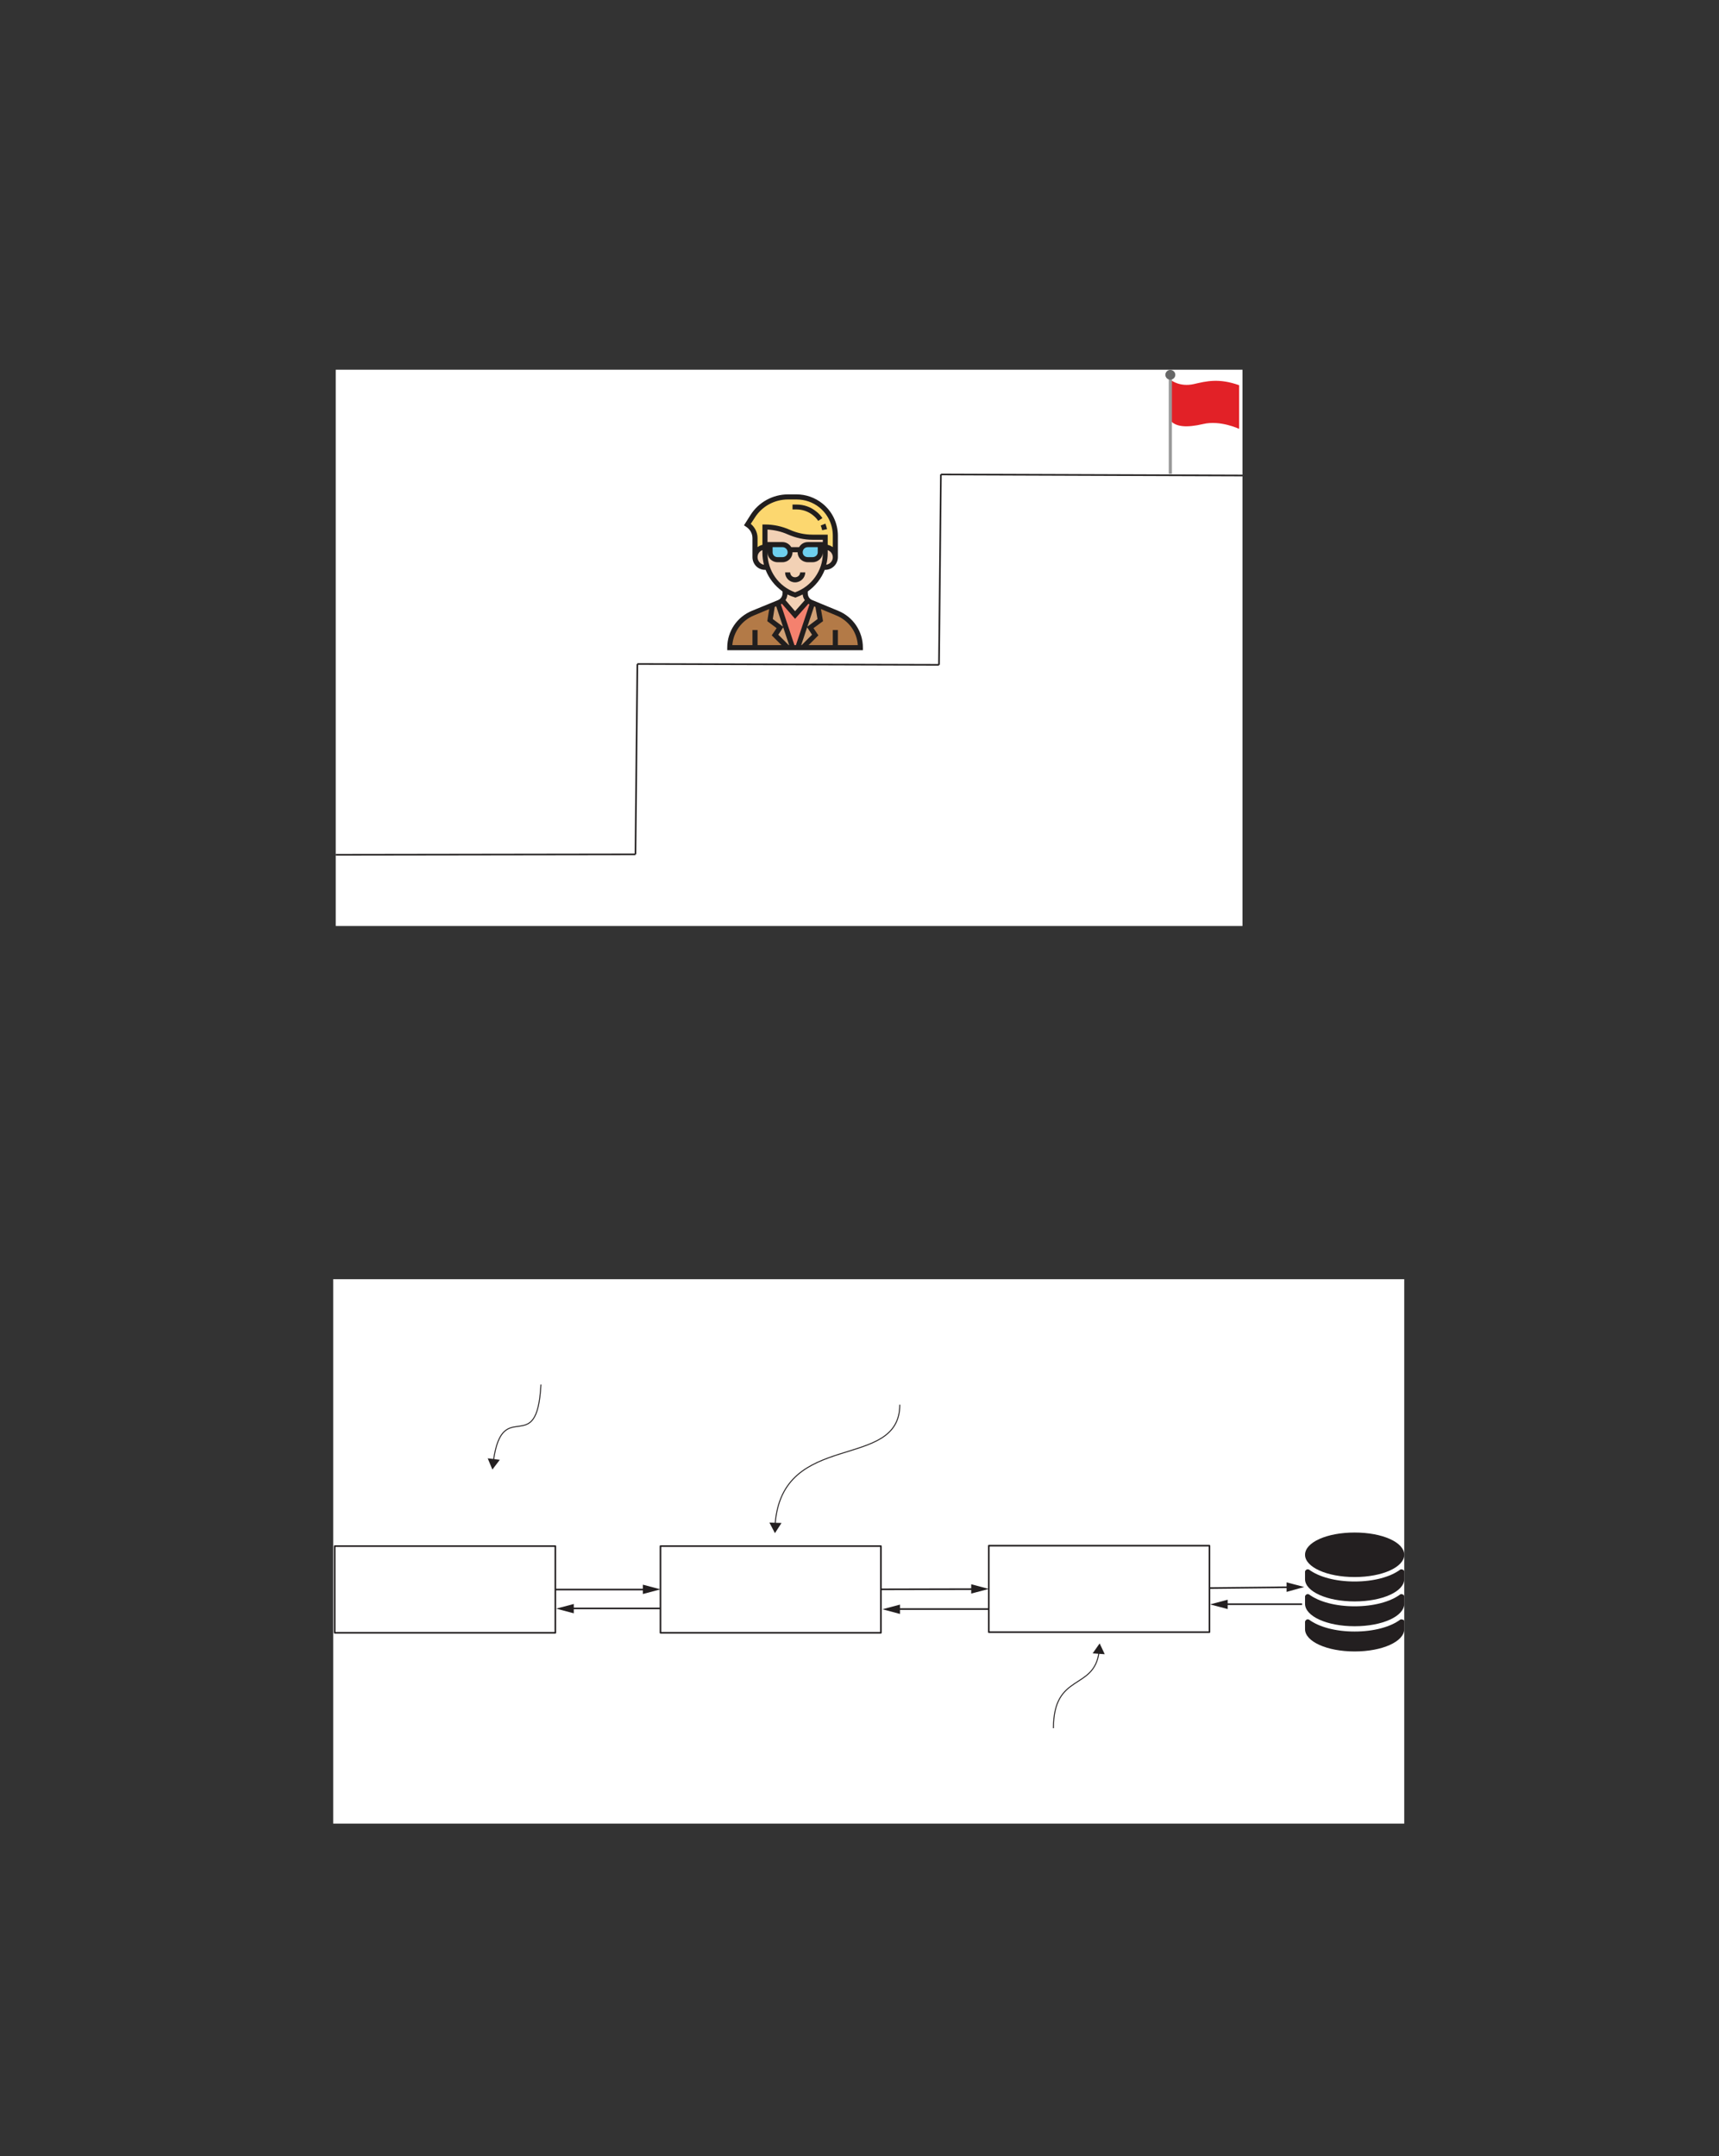 <?xml version="1.0" encoding="UTF-8" standalone="no"?>
<!DOCTYPE svg PUBLIC "-//W3C//DTD SVG 1.1//EN"
"http://www.w3.org/Graphics/SVG/1.1/DTD/svg11.dtd">
<svg viewBox="0 0 811 1017" version="1.1" xmlns="http://www.w3.org/2000/svg" xmlns:xlink="http://www.w3.org/1999/xlink">
<rect x="0" y="0" width="811" height="1017" fill="#333333" stroke="none"/>
<defs>
<clipPath id="c0_483"><path d="M158.4,436.8V174.5H586.2V436.8Z"/></clipPath>
<clipPath id="c1_483"><path d="M157.2,860.2V603.4H662.5V860.2Z"/></clipPath>
<style type="text/css"><![CDATA[
.g0_483{
fill: #FFFFFF;
}
.g1_483{
fill: #FCD76F;
}
.g2_483{
fill: #B37A47;
}
.g3_483{
fill: #D0A176;
}
.g4_483{
fill: #F4816E;
}
.g5_483{
fill: #F2D1B5;
}
.g6_483{
fill: #6ECFEE;
}
.g7_483{
fill: #211E1E;
}
.g8_483{
fill: none;
stroke: #211E1E;
stroke-width: 0.763;
stroke-linecap: butt;
stroke-linejoin: miter;
stroke-miterlimit: 4;
}
.g9_483{
fill: #E22127;
}
.ga_483{
fill: #9A9A9A;
}
.gb_483{
fill: #666767;
}
.gc_483{
fill: #231F20;
}
.gd_483{
fill: none;
stroke: #231F20;
stroke-width: 0.763;
stroke-linecap: butt;
stroke-linejoin: round;
}
.ge_483{
fill: none;
stroke: #231F20;
stroke-width: 0.763;
stroke-linecap: butt;
stroke-linejoin: miter;
stroke-miterlimit: 4;
}
.gf_483{
fill: none;
stroke: #231F20;
stroke-width: 0.458;
stroke-linecap: butt;
stroke-linejoin: miter;
stroke-miterlimit: 4;
}
]]></style>
</defs>
<path d="M158.4,436.8H586.2V174.4H158.4Z" class="g0_483"/>
<path d="M394.1,252.7v10.1c0,-1.3,-.5,-2.4,-1.4,-3.3c-.9,-.9,-2.1,-1.4,-3.4,-1.4v-4.7h-6c-3.8,0,-7.6,-.8,-11.1,-2.4c-3.6,-1.6,-7.4,-2.4,-11.2,-2.4h-.1v9.5c-2.6,0,-4.7,2.1,-4.7,4.7v-9c0,-2.5,-1.3,-4.8,-3.3,-6.2l-.3,-.2l2.5,-3.8c3.6,-5.7,9.9,-9.2,16.7,-9.2h4c4.2,0,8.2,1.4,11.4,4c2.2,1.7,3.9,3.9,5.1,6.4c1.2,2.4,1.8,5.1,1.8,7.9Z" class="g1_483"/>
<path d="M356.2,305.5H344.3c0,-7.2,4.4,-13.6,11,-16.3l9.1,-3.8l-1.1,7.1L368,296l-2.4,3.6l6,5.9H356.2Z" class="g2_483"/>
<path d="M394.1,305.5H378.7l5.9,-5.9L382.2,296l4.8,-3.5l-1.2,-7.1l9.2,3.8c3.3,1.3,6,3.6,7.9,6.5c1.9,2.8,3,6.2,3,9.8H394.1Z" class="g2_483"/>
<path d="M385.8,285.4l1.2,7.1l-4.8,3.5l2.4,3.6l-5.9,5.9h-2.4l7,-21.1l2.5,1Z" class="g3_483"/>
<path d="M366.9,284.4l7,21.1h-2.3l-6,-5.9L368,296l-4.7,-3.5l1.1,-7.1l2.5,-1Z" class="g3_483"/>
<path d="M383.3,284.4l-7,21.1h-2.4l-7,-21.1l.5,-.2c.6,-.2,1.2,-.6,1.6,-1.1l6.1,7l6.1,-7c.5,.5,1,.9,1.6,1.1l.5,.2Z" class="g4_483"/>
<path d="M392.7,259.5c.9,.9,1.4,2,1.4,3.3c0,2.7,-2.1,4.8,-4.8,4.8h-1.1c.8,-2.1,1.1,-4.4,1.1,-6.7v-2.8c1.3,0,2.5,.5,3.4,1.4Z" class="g5_483"/>
<path d="M383.3,253.4c-3.8,0,-7.6,-.8,-11.1,-2.4c-3.6,-1.6,-7.4,-2.4,-11.2,-2.4h-.1v12.3c0,2.3,.4,4.6,1.1,6.7c1.5,4.4,4.5,8.2,8.4,10.7c1.4,1,3,1.8,4.7,2.3c1.7,-.5,3.3,-1.3,4.8,-2.3c3.9,-2.5,6.8,-6.3,8.3,-10.7c.8,-2.1,1.1,-4.4,1.1,-6.7v-7.5h-6Z" class="g5_483"/>
<path d="M387,256.9v3.6c0,1.9,-1.6,3.5,-3.6,3.5h-2.3c-2,0,-3.6,-1.6,-3.6,-3.5c0,-.4,.1,-.8,.2,-1.2c.2,-.5,.5,-1,.8,-1.3c.7,-.7,1.6,-1.1,2.6,-1.1H387Z" class="g6_483"/>
<path d="M381.2,283.1v0l-6.1,7l-6.1,-7c.9,-.8,1.4,-2,1.4,-3.3v-1.5c1.4,1,3,1.8,4.7,2.3c1.7,-.5,3.3,-1.3,4.8,-2.3v1.5c0,1.3,.5,2.5,1.3,3.3Z" class="g5_483"/>
<path d="M372.5,259.3c.2,.4,.3,.8,.3,1.2c0,1,-.4,1.9,-1.1,2.5c-.6,.6,-1.5,1,-2.5,1h-2.4c-1.9,0,-3.5,-1.6,-3.5,-3.5v-3.6h5.9c1.6,0,2.9,1,3.3,2.4Z" class="g6_483"/>
<path d="M362,267.6h-1.1c-1.3,0,-2.5,-.5,-3.3,-1.4c-.9,-.9,-1.4,-2,-1.4,-3.4c0,-2.6,2.1,-4.7,4.7,-4.7v2.8c0,2.3,.4,4.6,1.1,6.7Z" class="g5_483"/>
<path d="M395.4,288.1l-12.1,-5c-1.4,-.5,-2.2,-1.8,-2.2,-3.3V279c3.6,-2.6,6.4,-6.1,8,-10.2h.2c3.3,0,6,-2.7,6,-6V252.7c0,-6,-2.7,-11.5,-7.3,-15.2c-3.5,-2.8,-7.8,-4.3,-12.2,-4.3h-4c-7.2,0,-13.9,3.7,-17.7,9.7l-3.1,4.9l1.2,.8c1.7,1.2,2.8,3.1,2.8,5.2v9c0,3.3,2.6,6,5.9,6h.3c1.6,4.1,4.4,7.6,8,10.2v.8c0,1.5,-.9,2.8,-2.2,3.3l-12.2,5c-7.1,2.9,-11.7,9.7,-11.7,17.4v1.2h64v-1.2c0,-7.7,-4.6,-14.5,-11.7,-17.4Zm-9.7,3.9l-4.8,3.6l3.2,-9.6l.6,.3l1,5.7Zm-20.2,-5.7l.7,-.3l3.2,9.6L364.6,292l.9,-5.7Zm4,9.6l2.8,8.4h-.2l-4.9,-4.9l2.3,-3.5Zm-1.1,-10.8c.1,-.1,.3,-.2,.5,-.3l6.2,7.1l6.3,-7.1c.1,.1,.3,.2,.5,.3l-6.4,19.2h-.7l-6.4,-19.2Zm12.4,10.8l2.3,3.5l-4.9,4.9H378l2.8,-8.4Zm.3,-40.2c-1.8,0,-3.3,1,-4.1,2.4h-3.7c-.8,-1.4,-2.4,-2.4,-4.1,-2.4h-7.1v-5.9c3.3,.2,6.5,.9,9.6,2.3c3.7,1.6,7.6,2.5,11.6,2.5h4.9v1.1h-7.1Zm4.7,2.4v2.4c0,1.3,-1.1,2.3,-2.4,2.3h-2.3c-1.4,0,-2.4,-1,-2.4,-2.3c0,-1.3,1,-2.4,2.4,-2.4h4.7Zm-14.2,2.4c0,1.3,-1.1,2.3,-2.4,2.3h-2.4c-1.3,0,-2.3,-1,-2.3,-2.3v-2.4h4.7c1.3,0,2.4,1.1,2.4,2.4Zm18.2,5.9c.5,-1.8,.7,-3.6,.7,-5.5v-1.4c1.4,.5,2.4,1.8,2.4,3.4c0,1.7,-1.3,3.2,-3.1,3.5ZM354.2,247.1l1.9,-2.9c3.4,-5.4,9.3,-8.6,15.7,-8.6h4c3.9,0,7.7,1.3,10.7,3.7c4.1,3.3,6.4,8.1,6.4,13.4v5.4c-.7,-.5,-1.5,-.9,-2.4,-1.1v-4.8h-7.2c-3.7,0,-7.3,-.8,-10.7,-2.3c-3.6,-1.6,-7.6,-2.5,-11.7,-2.5h-1.2V257c-.9,.2,-1.7,.6,-2.3,1.1v-4.3c0,-2.6,-1.2,-5,-3.2,-6.7Zm3.2,15.7c0,-1.5,.9,-2.8,2.3,-3.3v1.4c0,1.9,.3,3.7,.7,5.5c-1.7,-.3,-3,-1.8,-3,-3.6Zm4.7,-1.9v-.4c0,2.6,2.1,4.7,4.7,4.7h2.4c2.6,0,4.7,-2.1,4.7,-4.7h2.4c0,2.6,2.1,4.7,4.8,4.7h2.3c2.6,0,4.8,-2.1,4.8,-4.7v.4c0,8.3,-5.3,15.7,-13.1,18.5c-7.8,-2.8,-13,-10.2,-13,-18.5Zm12.7,20.8l.3,.2l.4,-.1c1.1,-.4,2.2,-.9,3.2,-1.4c.1,1,.4,1.9,1,2.7l-4.6,5.2l-4.5,-5.2c.5,-.8,.8,-1.7,.9,-2.7c1.1,.5,2.1,1,3.3,1.3Zm-19.1,8.6l7.2,-3L362,293l4.4,3.3l-2.3,3.4l4.6,4.6H357.4v-7.1H355v7.1h-9.5c.5,-6.2,4.4,-11.6,10.2,-14Zm39.6,14v-7.1h-2.4v7.1H381.5l4.6,-4.6l-2.3,-3.4l4.5,-3.3l-1,-5.7l7.2,3c5.9,2.4,9.8,7.8,10.2,14h-9.4Z" class="g7_483"/>
<path d="M379.9,270h-2.4c0,1.3,-1.1,2.3,-2.4,2.3c-1.3,0,-2.3,-1,-2.3,-2.3h-2.4c0,2.6,2.1,4.7,4.7,4.7c2.6,0,4.8,-2.1,4.8,-4.7Z" class="g7_483"/>
<path d="M383.5,243c1,.8,1.9,1.7,2.5,2.7l2,-1.3c-.8,-1.2,-1.8,-2.3,-3,-3.2c-2.6,-2.1,-5.8,-3.2,-9.2,-3.2h-1.9v2.3h1.9c2.8,0,5.6,1,7.7,2.7Z" class="g7_483"/>
<path d="M387.9,250.1l2.3,-.5c-.2,-.9,-.5,-1.8,-.8,-2.6l-2.2,.9c.3,.7,.5,1.4,.7,2.2Z" class="g7_483"/>
<path clip-path="url(#c0_483)" d="M300.7,313.2l142.3,.4M158.4,403.2L299.8,403M443.9,223.8l142.3,.5M299.8,403l.9,-89.8m142.3,.4l.9,-89.8" class="g8_483"/>
<path d="M552.6,179.4c0,0,4,3.2,10.5,1.8c6.1,-1.4,11.9,-2.9,21.5,.5v20.6c0,0,-8.9,-4.2,-16.9,-2.3c-8.1,1.9,-12.7,1.2,-15.1,-1.2Z" class="g9_483"/>
<path d="M551.4,223.5h1.5V178.1h-1.5Z" class="ga_483"/>
<path d="M554.5,176.8c0,1.3,-1.1,2.3,-2.4,2.3c-1.2,0,-2.3,-1,-2.3,-2.3c0,-1.3,1.1,-2.3,2.3,-2.3c1.3,0,2.4,1,2.4,2.3Z" class="gb_483"/>
<path d="M157.2,860.2H662.5V603.4H157.2Z" class="g0_483"/>
<g clip-path="url(#c1_483)">
<path d="M661.8,764c-.5,-.2,-.9,-.2,-1.2,0c-4.7,3.5,-12.6,5.6,-21.5,5.6c-8.9,0,-16.8,-2.1,-21.5,-5.6c-.5,-.2,-.9,-.2,-1.2,0c-.4,.3,-.7,.7,-.7,1v3.5c0,5.8,10.3,10.5,23.4,10.5c13.1,0,23.4,-4.7,23.4,-10.5V765c0,-.5,-.2,-1,-.7,-1Z" class="gc_483"/>
<path d="M661.8,740.4c-.5,-.2,-.9,-.2,-1.2,0c-4.7,3.5,-12.6,5.6,-21.5,5.6c-8.9,0,-16.8,-2.1,-21.5,-5.6c-.5,-.2,-.9,-.2,-1.2,0c-.4,.2,-.7,.7,-.7,.9v3.6c0,5.8,10.3,10.5,23.4,10.5c13.1,0,23.4,-4.7,23.4,-10.5v-3.6c0,-.2,-.2,-.7,-.7,-.9Z" class="gc_483"/>
<path d="M639.1,743.9c13.1,0,23.4,-4.7,23.4,-10.5c0,-5.9,-10.3,-10.5,-23.4,-10.5c-13.1,0,-23.4,4.6,-23.4,10.5c0,5.8,10.3,10.5,23.4,10.5Z" class="gc_483"/>
<path d="M661.8,752.1c-.5,-.2,-.9,-.2,-1.2,0c-4.7,3.5,-12.6,5.6,-21.5,5.6c-8.9,0,-16.8,-2.1,-21.5,-5.6c-.5,-.2,-.9,-.2,-1.2,0c-.4,.2,-.7,.7,-.7,.9v3.5c0,5.9,10.3,10.6,23.4,10.6c13.1,0,23.4,-4.7,23.4,-10.6V753c0,-.2,-.2,-.7,-.7,-.9Z" class="gc_483"/>
</g>
<path d="M466.5,729.1H570.6v40.8H466.5Zm-154.9,.2h104v40.9h-104Zm-153.7,0H262v40.9H157.9Z" class="gd_483"/>
<path d="M262,749.8h42.8" class="ge_483"/>
<path d="M303.3,751.9l8.3,-2.2l-8.3,-2.2v4.4Z" class="gc_483"/>
<path d="M415.6,749.7l44.1,-.1" class="ge_483"/>
<path d="M458.2,751.7l8.3,-2.2l-8.3,-2.2v4.4Z" class="gc_483"/>
<path d="M570.6,749.1l37.9,-.4" class="ge_483"/>
<path d="M607,750.9l8.3,-2.3L607,746.4v4.5Z" class="gc_483"/>
<path d="M311.4,758.7H269.2" class="ge_483"/>
<path d="M270.7,756.6l-8.3,2.2l8.3,2.2v-4.4Z" class="gc_483"/>
<path d="M466.4,759H423.1" class="ge_483"/>
<path d="M424.6,756.9l-8.3,2.2l8.3,2.2v-4.4Z" class="gc_483"/>
<path d="M614.3,756.7H577.7" class="ge_483"/>
<path d="M579.2,754.6l-8.3,2.2l8.3,2.2v-4.4Z" class="gc_483"/>
<path d="M255.2,653.1c-1.8,35.6,-18.1,4.8,-22.4,36" class="gf_483"/>
<path d="M230.1,687.9l2.2,5.3l3.5,-4.6l-5.7,-.7Z" class="gc_483"/>
<path d="M424.5,662.6c0,31.6,-55.6,11.5,-58.8,56.5" class="gf_483"/>
<path d="M363,718.2l2.6,5l3.1,-4.8l-5.7,-.2Z" class="gc_483"/>
<path d="M497,815.2c0,-26.3,19.1,-17.6,21.5,-35.9" class="gf_483"/>
<path d="M521.2,780.3l-2.4,-5.1l-3.3,4.7l5.7,.4Z" class="gc_483"/>
</svg>